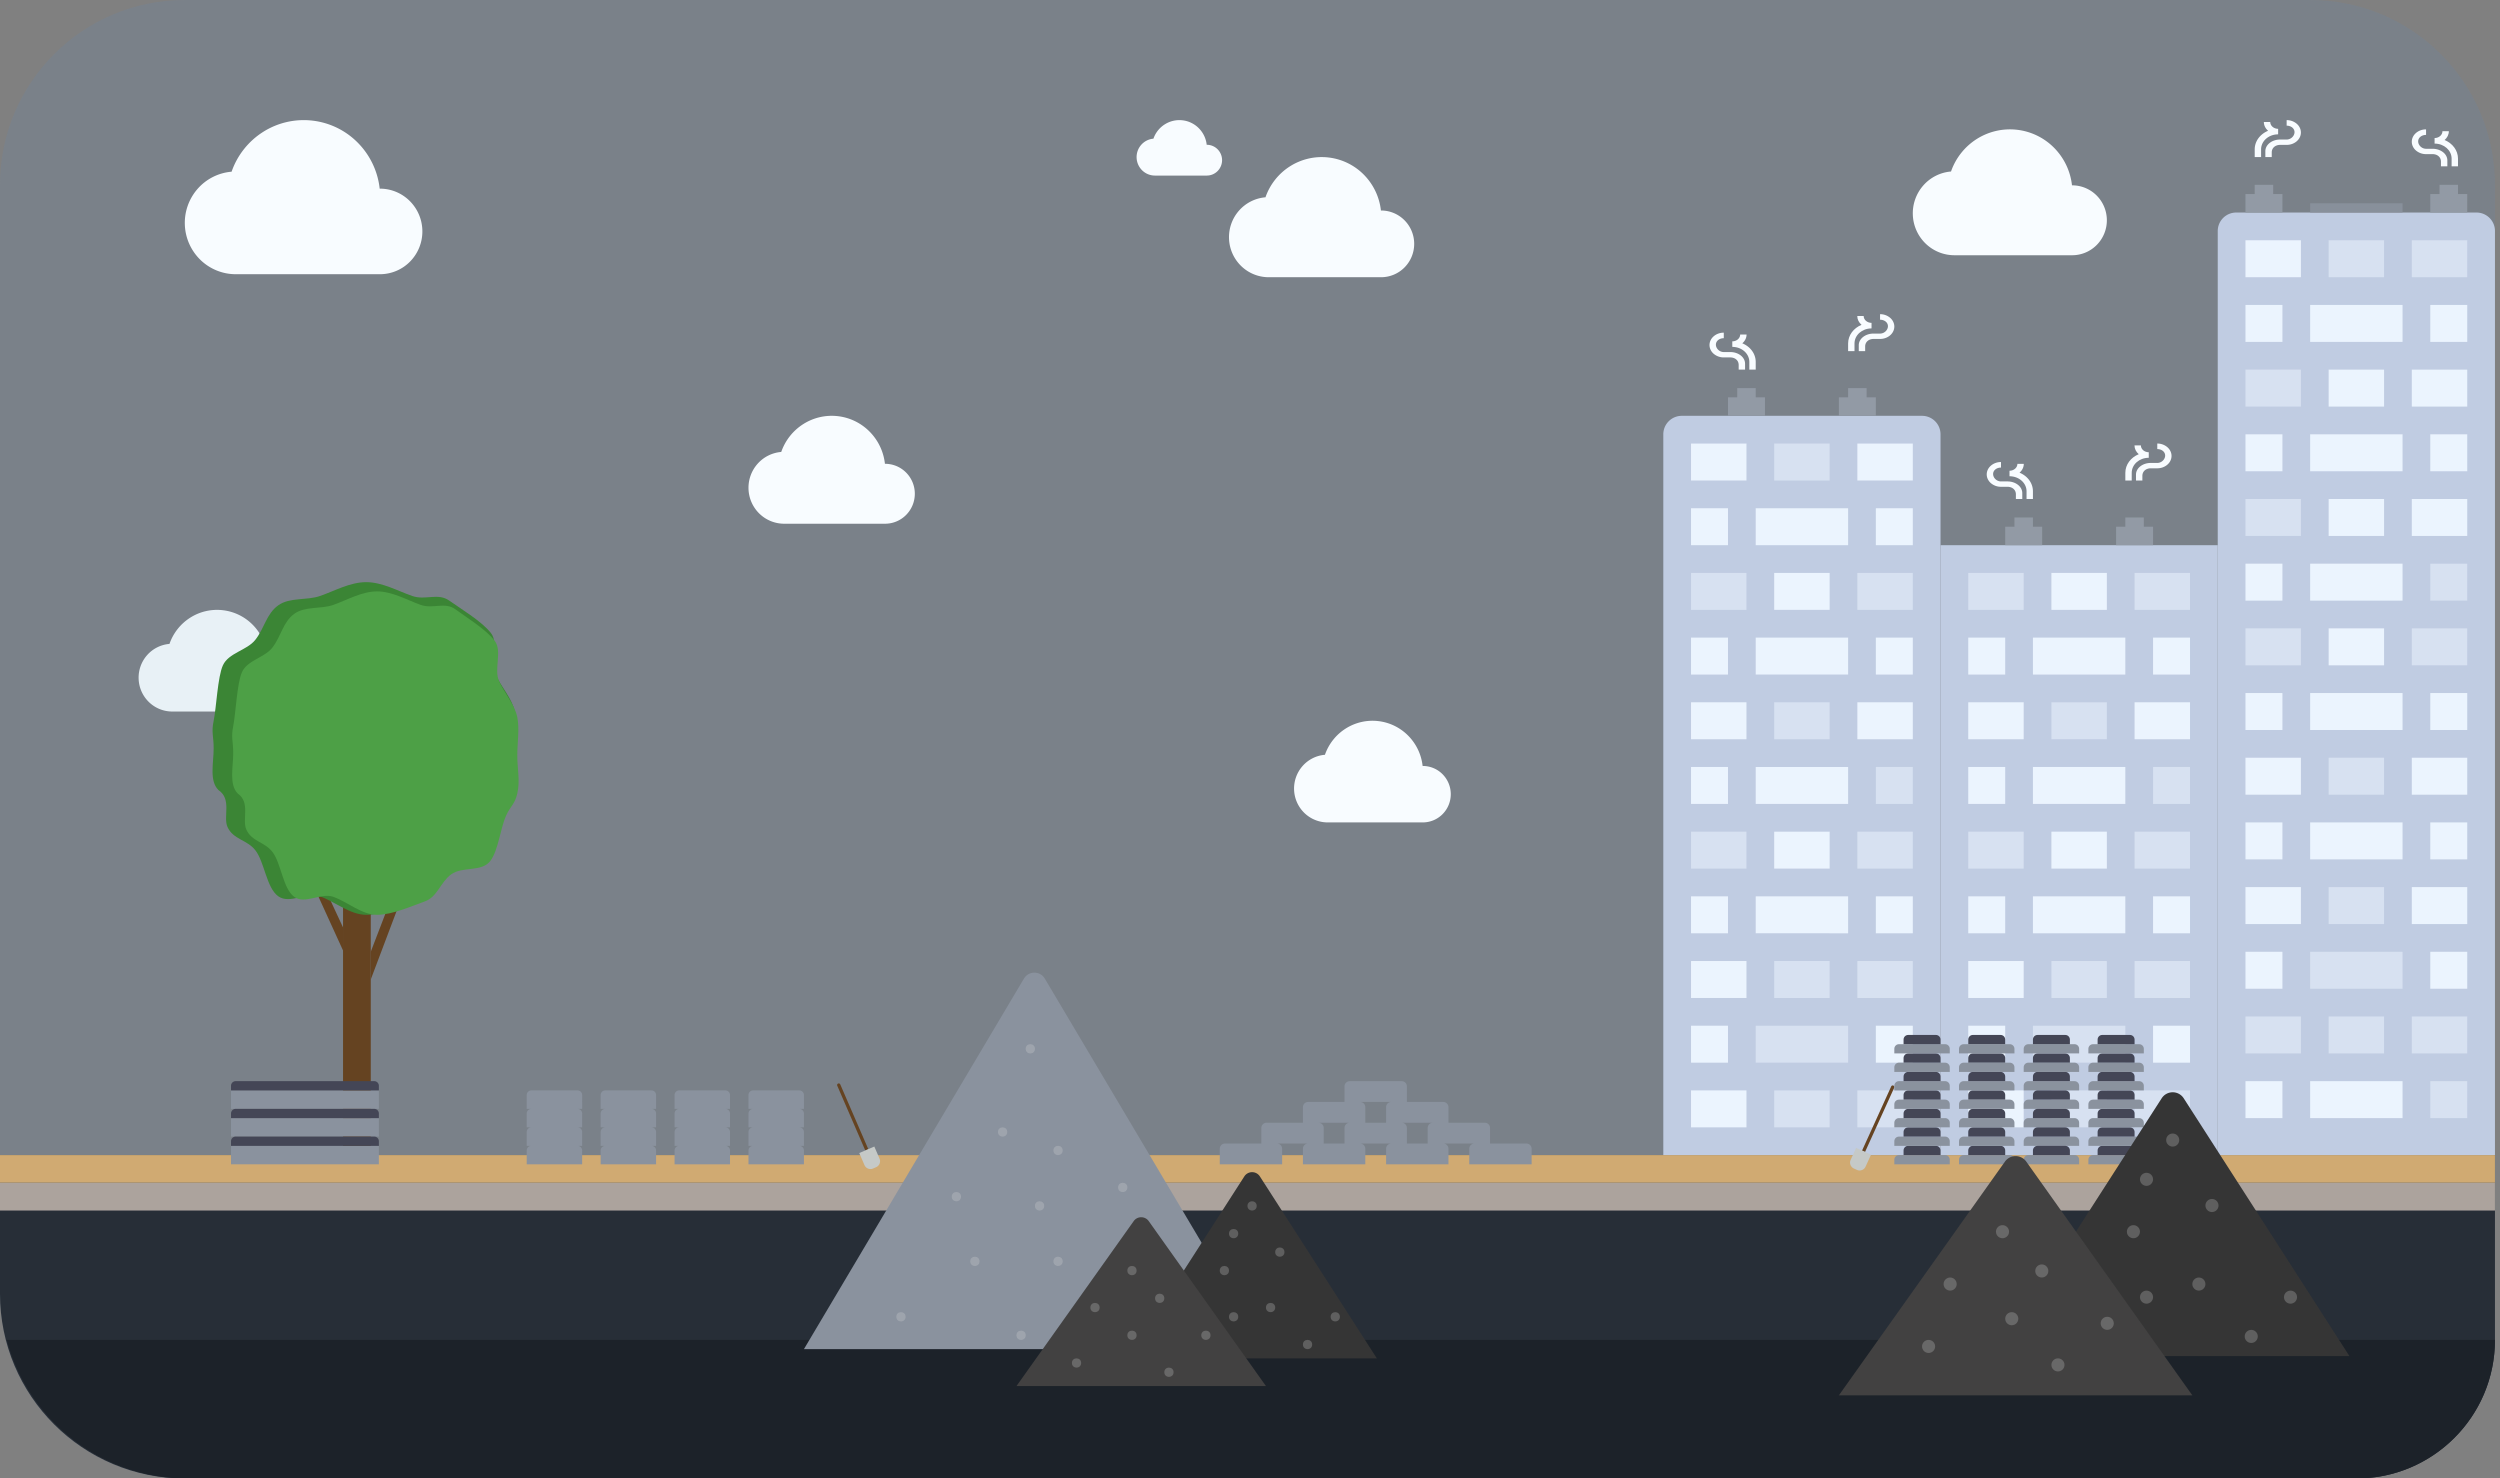 <svg width="372" height="220" fill="none" xmlns="http://www.w3.org/2000/svg"><rect width="100%" height="100%" fill="#808080" stroke="none"/><path d="M0 27.5C0 12.312 12.312 0 27.5 0h316.25c15.188 0 27.5 12.312 27.5 27.5v165c0 15.188-12.312 27.5-27.5 27.5H27.5C12.312 220 0 207.688 0 192.5v-165z" fill="#4E91E4" fill-opacity=".1"/><path d="M0 171.875h371.25v27.5c0 11.391-9.234 20.625-20.625 20.625H27.5C12.312 220 0 207.688 0 192.5v-20.625z" fill="#272E37"/><path d="M1 199.375h370.25c0 11.391-9.234 20.625-20.625 20.625H27.845A27.784 27.784 0 0 1 1 199.375z" fill="#1C2229"/><path d="M0 171.875h371.25V176H0v-4.125z" fill="#D0AA72"/><path d="M0 176h371.25v4.125H0V176z" fill="#ACA39D"/><path d="M131.678 69.014a8.052 8.052 0 0 0-2.276-4.782 7.912 7.912 0 0 0-9.87-1.13 8.01 8.01 0 0 0-3.282 4.147 5.294 5.294 0 0 0-3.544 1.788 5.37 5.37 0 0 0-1.326 3.763 5.366 5.366 0 0 0 1.629 3.64 5.286 5.286 0 0 0 3.678 1.49h15.039a4.405 4.405 0 0 0 3.12-1.324 4.478 4.478 0 0 0 1.279-3.159 4.473 4.473 0 0 0-1.312-3.145 4.406 4.406 0 0 0-3.135-1.288zM56.497 28.07a11.496 11.496 0 0 0-3.25-6.828 11.3 11.3 0 0 0-14.097-1.613 11.445 11.445 0 0 0-4.688 5.92 7.56 7.56 0 0 0-5.06 2.555 7.676 7.676 0 0 0-1.896 5.375 7.667 7.667 0 0 0 2.328 5.2 7.55 7.55 0 0 0 5.253 2.125h21.479a6.294 6.294 0 0 0 4.457-1.889 6.393 6.393 0 0 0 1.826-4.512 6.391 6.391 0 0 0-1.875-4.492 6.292 6.292 0 0 0-4.477-1.84zM308.312 27.579A9.395 9.395 0 0 0 305.656 22a9.233 9.233 0 0 0-11.515-1.317 9.353 9.353 0 0 0-3.829 4.836 6.176 6.176 0 0 0-4.134 2.087 6.27 6.27 0 0 0-1.548 4.39 6.26 6.26 0 0 0 1.902 4.247 6.166 6.166 0 0 0 4.29 1.737h17.545a5.14 5.14 0 0 0 3.641-1.543 5.222 5.222 0 0 0 1.492-3.686 5.22 5.22 0 0 0-1.531-3.67 5.14 5.14 0 0 0-3.657-1.502zM211.686 113.976a7.586 7.586 0 0 0-2.145-4.505 7.458 7.458 0 0 0-9.299-1.064 7.55 7.55 0 0 0-3.092 3.906 4.983 4.983 0 0 0-3.338 1.684 5.067 5.067 0 0 0 .285 6.976 4.98 4.98 0 0 0 3.465 1.402h14.169a4.152 4.152 0 0 0 2.94-1.246 4.218 4.218 0 0 0 1.204-2.976 4.214 4.214 0 0 0-1.236-2.963 4.148 4.148 0 0 0-2.953-1.214z" fill="#F8FCFF"/><path d="M39.753 97.476a7.583 7.583 0 0 0-2.145-4.505 7.454 7.454 0 0 0-9.299-1.064 7.549 7.549 0 0 0-3.091 3.906 4.987 4.987 0 0 0-3.339 1.684 5.064 5.064 0 0 0-1.25 3.546 5.058 5.058 0 0 0 1.536 3.43 4.979 4.979 0 0 0 3.464 1.402h14.169a4.15 4.15 0 0 0 2.94-1.246 4.218 4.218 0 0 0 1.205-2.976 4.216 4.216 0 0 0-1.237-2.963 4.15 4.15 0 0 0-2.953-1.214z" fill="#E8F1F6"/><path d="M205.481 31.323A8.966 8.966 0 0 0 202.946 26a8.81 8.81 0 0 0-10.989-1.257 8.918 8.918 0 0 0-3.654 4.615 5.895 5.895 0 0 0-3.946 1.991 5.982 5.982 0 0 0-1.477 4.19 5.975 5.975 0 0 0 1.815 4.054 5.883 5.883 0 0 0 4.094 1.657h16.745a4.908 4.908 0 0 0 3.475-1.473 4.985 4.985 0 0 0 1.423-3.517 4.98 4.98 0 0 0-1.461-3.502 4.906 4.906 0 0 0-3.49-1.435zM179.558 21.544a4.134 4.134 0 0 0-1.169-2.458 4.064 4.064 0 0 0-5.072-.58 4.114 4.114 0 0 0-1.687 2.13 2.721 2.721 0 0 0-1.821.92 2.765 2.765 0 0 0 .156 3.804 2.715 2.715 0 0 0 1.89.765h7.728a2.265 2.265 0 0 0 1.604-.68 2.3 2.3 0 0 0-.018-3.24 2.264 2.264 0 0 0-1.611-.661z" fill="#F8FCFF"/><path d="M288.75 81.125H330v90.75h-41.25v-90.75z" fill="#C0CCE2"/><path fill="#EEF6FF" fill-opacity=".5" d="M325.875 85.25h-8.25v5.5h8.25z"/><path fill="#EEF6FF" fill-opacity=".95" d="M325.875 104.5h-8.25v5.5h8.25z"/><path fill="#EEF6FF" fill-opacity=".5" d="M325.875 123.75h-8.25v5.5h8.25zM325.875 143h-8.25v5.5h8.25zM325.875 162.25h-8.25v5.5h8.25z"/><path fill="#EEF6FF" fill-opacity=".95" d="M325.875 94.875h-5.5v5.5h5.5z"/><path fill="#EEF6FF" fill-opacity=".5" d="M325.875 114.125h-5.5v5.5h5.5z"/><path fill="#EEF6FF" fill-opacity=".95" d="M325.875 133.375h-5.5v5.5h5.5zM325.875 152.625h-5.5v5.5h5.5zM313.5 85.25h-8.25v5.5h8.25z"/><path fill="#EEF6FF" fill-opacity=".5" d="M313.5 104.5h-8.25v5.5h8.25z"/><path fill="#EEF6FF" fill-opacity=".95" d="M313.5 123.75h-8.25v5.5h8.25z"/><path fill="#EEF6FF" fill-opacity=".5" d="M313.5 143h-8.25v5.5h8.25zM313.5 162.25h-8.25v5.5h8.25z"/><path fill="#EEF6FF" fill-opacity=".95" d="M316.25 94.875H302.5v5.5h13.75zM316.25 114.125H302.5v5.5h13.75zM316.25 133.375H302.5v5.5h13.75z"/><path fill="#EEF6FF" fill-opacity=".5" d="M316.25 152.625H302.5v5.5h13.75zM301.125 85.25h-8.25v5.5h8.25z"/><path fill="#EEF6FF" fill-opacity=".95" d="M301.125 104.5h-8.25v5.5h8.25z"/><path fill="#EEF6FF" fill-opacity=".5" d="M301.125 123.75h-8.25v5.5h8.25z"/><path fill="#EEF6FF" fill-opacity=".95" d="M301.125 143h-8.25v5.5h8.25zM301.125 162.25h-8.25v5.5h8.25zM298.375 94.875h-5.5v5.5h5.5zM298.375 114.125h-5.5v5.5h5.5zM298.375 133.375h-5.5v5.5h5.5zM298.375 152.625h-5.5v5.5h5.5z"/><path fill="#929AA5" d="M320.375 78.375h-5.5v2.75h5.5zM303.875 78.375h-5.5v2.75h5.5zM319 77h-2.75v1.375H319zM302.5 77h-2.75v1.375h2.75z"/><path d="M317.612 66.275c0 .511.241.974.634 1.309-1.185.49-1.996 1.545-1.996 2.772V71.5h.95v-1.144c0-1.232 1.116-2.238 2.535-2.238v-.825c-.646 0-1.172-.457-1.172-1.018h-.951z" fill="#F8FCFF"/><path d="M320.033 69.685h.969c.563 0 1.103-.194 1.501-.54.398-.345.622-.814.622-1.302 0-.49-.224-.958-.622-1.303a2.296 2.296 0 0 0-1.501-.54v.825c.647 0 1.173.401 1.173.962 0 .561-.526 1.1-1.173 1.1h-.969c-1.185 0-2.199.748-2.199 1.739v.874h.951v-.688c0-.72.583-1.127 1.248-1.127zM301.138 69.025c0 .511-.241.974-.634 1.309 1.185.49 1.996 1.545 1.996 2.772v1.144h-.95v-1.144c0-1.232-1.116-2.238-2.535-2.238v-.825c.646 0 1.172-.457 1.172-1.018h.951z" fill="#F8FCFF"/><path d="M298.717 72.435h-.969a2.296 2.296 0 0 1-1.501-.54c-.398-.345-.622-.814-.622-1.302 0-.49.224-.958.622-1.303.398-.346.938-.54 1.501-.54v.825c-.647 0-1.173.401-1.173.962 0 .561.526 1.1 1.173 1.1h.969c1.185 0 2.199.748 2.199 1.739v.874h-.951v-.688c0-.72-.583-1.127-1.248-1.127z" fill="#F8FCFF"/><path d="M371.25 34.375a2.75 2.75 0 0 0-2.75-2.75h-35.75a2.75 2.75 0 0 0-2.75 2.75v137.5h41.25v-137.5z" fill="#C0CCE2"/><path fill="#EEF6FF" fill-opacity=".95" d="M367.125 132h-8.25v5.5h8.25z"/><path fill="#EEF6FF" fill-opacity=".5" d="M367.125 151.25h-8.25v5.5h8.25z"/><path fill="#EEF6FF" fill-opacity=".95" d="M367.125 141.625h-5.5v5.5h5.5z"/><path fill="#EEF6FF" fill-opacity=".5" d="M367.125 160.875h-5.5v5.5h5.5zM354.75 132h-8.25v5.5h8.25zM354.75 151.25h-8.25v5.5h8.25zM357.5 141.625h-13.75v5.5h13.75z"/><path fill="#EEF6FF" fill-opacity=".95" d="M357.5 160.875h-13.75v5.5h13.75zM342.375 132h-8.25v5.5h8.25z"/><path fill="#EEF6FF" fill-opacity=".5" d="M342.375 151.25h-8.25v5.5h8.25z"/><path fill="#EEF6FF" fill-opacity=".95" d="M339.625 141.625h-5.5v5.5h5.5zM339.625 160.875h-5.5v5.5h5.5z"/><path fill="#8A929E" fill-opacity=".9" d="M343.75 30.25h13.75v1.375h-13.75z"/><path fill="#929AA5" d="M367.125 28.875h-5.5v2.75h5.5zM339.625 28.875h-5.5v2.75h5.5zM365.75 27.5H363v1.375h2.75zM338.25 27.5h-2.75v1.375h2.75z"/><path d="M364.388 19.525c0 .512-.241.974-.634 1.309 1.185.49 1.996 1.546 1.996 2.772v1.144h-.95v-1.144c0-1.232-1.116-2.239-2.535-2.239v-.825c.646 0 1.172-.456 1.172-1.017h.951z" fill="#F8FCFF"/><path d="M361.967 22.935h-.969a2.296 2.296 0 0 1-1.501-.54c-.398-.345-.622-.814-.622-1.302 0-.49.224-.958.622-1.303.398-.346.938-.54 1.501-.54v.825c-.647 0-1.173.402-1.173.963 0 .56.526 1.1 1.173 1.1h.969c1.185 0 2.199.747 2.199 1.737v.875h-.951v-.688c0-.72-.583-1.127-1.248-1.127zM336.862 18.15c0 .512.241.974.634 1.309-1.185.49-1.996 1.546-1.996 2.772v1.144h.95v-1.144c0-1.232 1.116-2.239 2.535-2.239v-.825c-.646 0-1.172-.456-1.172-1.017h-.951z" fill="#F8FCFF"/><path d="M339.283 21.56h.969c.563 0 1.103-.194 1.501-.54.398-.345.622-.814.622-1.302 0-.49-.224-.958-.622-1.303a2.296 2.296 0 0 0-1.501-.54v.825c.647 0 1.173.402 1.173.963 0 .56-.526 1.1-1.173 1.1h-.969c-1.185 0-2.199.747-2.199 1.737v.875h.951v-.688c0-.72.583-1.127 1.248-1.127z" fill="#F8FCFF"/><path fill="#EEF6FF" fill-opacity=".5" d="M367.125 35.75h-8.25v5.5h8.25z"/><path fill="#EEF6FF" fill-opacity=".95" d="M367.125 55h-8.25v5.5h8.25zM367.125 74.25h-8.25v5.5h8.25z"/><path fill="#EEF6FF" fill-opacity=".5" d="M367.125 93.5h-8.25V99h8.25z"/><path fill="#EEF6FF" fill-opacity=".95" d="M367.125 112.75h-8.25v5.5h8.25zM367.125 45.375h-5.5v5.5h5.5zM367.125 64.625h-5.5v5.5h5.5z"/><path fill="#EEF6FF" fill-opacity=".5" d="M367.125 83.875h-5.5v5.5h5.5z"/><path fill="#EEF6FF" fill-opacity=".95" d="M367.125 103.125h-5.5v5.5h5.5zM367.125 122.375h-5.5v5.5h5.5z"/><path fill="#EEF6FF" fill-opacity=".5" d="M354.75 35.75h-8.25v5.5h8.25z"/><path fill="#EEF6FF" fill-opacity=".95" d="M354.75 55h-8.25v5.5h8.25zM354.75 74.25h-8.25v5.5h8.25zM354.75 93.5h-8.25V99h8.25z"/><path fill="#EEF6FF" fill-opacity=".5" d="M354.75 112.75h-8.25v5.5h8.25z"/><path fill="#EEF6FF" fill-opacity=".95" d="M357.5 45.375h-13.75v5.5h13.75zM357.5 64.625h-13.75v5.5h13.75zM357.5 83.875h-13.75v5.5h13.75zM357.5 103.125h-13.75v5.5h13.75zM357.5 122.375h-13.75v5.5h13.75zM342.375 35.75h-8.25v5.5h8.25z"/><path fill="#EEF6FF" fill-opacity=".5" d="M342.375 55h-8.25v5.5h8.25zM342.375 74.25h-8.25v5.5h8.25zM342.375 93.5h-8.25V99h8.25z"/><path fill="#EEF6FF" fill-opacity=".95" d="M342.375 112.75h-8.25v5.5h8.25zM339.625 45.375h-5.5v5.5h5.5zM339.625 64.625h-5.5v5.5h5.5zM339.625 83.875h-5.5v5.5h5.5zM339.625 103.125h-5.5v5.5h5.5zM339.625 122.375h-5.5v5.5h5.5z"/><path d="M288.75 64.625a2.75 2.75 0 0 0-2.75-2.75h-35.75a2.75 2.75 0 0 0-2.75 2.75v107.25h41.25V64.625z" fill="#C0CCE2"/><path fill="#EEF6FF" fill-opacity=".95" d="M284.625 66h-8.25v5.5h8.25z"/><path fill="#EEF6FF" fill-opacity=".5" d="M284.625 85.25h-8.25v5.5h8.25z"/><path fill="#EEF6FF" fill-opacity=".95" d="M284.625 104.5h-8.25v5.5h8.25z"/><path fill="#EEF6FF" fill-opacity=".5" d="M284.625 123.75h-8.25v5.5h8.25zM284.625 143h-8.25v5.5h8.25zM284.625 162.25h-8.25v5.5h8.25z"/><path fill="#EEF6FF" fill-opacity=".95" d="M284.625 75.625h-5.5v5.5h5.5zM284.625 94.875h-5.5v5.5h5.5z"/><path fill="#EEF6FF" fill-opacity=".5" d="M284.625 114.125h-5.5v5.5h5.5z"/><path fill="#EEF6FF" fill-opacity=".95" d="M284.625 133.375h-5.5v5.5h5.5zM284.625 152.625h-5.5v5.5h5.5z"/><path fill="#EEF6FF" fill-opacity=".5" d="M272.25 66H264v5.5h8.25z"/><path fill="#EEF6FF" fill-opacity=".95" d="M272.25 85.25H264v5.5h8.25z"/><path fill="#EEF6FF" fill-opacity=".5" d="M272.25 104.5H264v5.5h8.25z"/><path fill="#EEF6FF" fill-opacity=".95" d="M272.25 123.75H264v5.5h8.25z"/><path fill="#EEF6FF" fill-opacity=".5" d="M272.25 143H264v5.5h8.25zM272.25 162.25H264v5.5h8.25z"/><path fill="#EEF6FF" fill-opacity=".95" d="M275 75.625h-13.75v5.5H275zM275 94.875h-13.75v5.5H275zM275 114.125h-13.75v5.5H275zM275 133.375h-13.75v5.5H275z"/><path fill="#EEF6FF" fill-opacity=".5" d="M275 152.625h-13.75v5.5H275z"/><path fill="#EEF6FF" fill-opacity=".95" d="M259.875 66h-8.25v5.5h8.25z"/><path fill="#EEF6FF" fill-opacity=".5" d="M259.875 85.25h-8.25v5.5h8.25z"/><path fill="#EEF6FF" fill-opacity=".95" d="M259.875 104.5h-8.25v5.5h8.25z"/><path fill="#EEF6FF" fill-opacity=".5" d="M259.875 123.75h-8.25v5.5h8.25z"/><path fill="#EEF6FF" fill-opacity=".95" d="M259.875 143h-8.25v5.5h8.25zM259.875 162.25h-8.25v5.5h8.25zM257.125 75.625h-5.5v5.5h5.5zM257.125 94.875h-5.5v5.5h5.5zM257.125 114.125h-5.5v5.5h5.5zM257.125 133.375h-5.5v5.5h5.5zM257.125 152.625h-5.5v5.5h5.5z"/><path fill="#929AA5" d="M279.125 59.125h-5.5v2.75h5.5zM262.625 59.125h-5.5v2.75h5.5zM277.75 57.75H275v1.375h2.75zM261.25 57.75h-2.75v1.375h2.75z"/><path d="M276.362 47.025c0 .511.241.974.634 1.309-1.185.49-1.996 1.545-1.996 2.772v1.144h.95v-1.144c0-1.232 1.116-2.239 2.535-2.239v-.825c-.646 0-1.172-.456-1.172-1.017h-.951z" fill="#F8FCFF"/><path d="M278.783 50.435h.969c.563 0 1.103-.194 1.501-.54.398-.345.622-.814.622-1.303 0-.488-.224-.957-.622-1.302a2.296 2.296 0 0 0-1.501-.54v.825c.647 0 1.173.401 1.173.962 0 .562-.526 1.1-1.173 1.1h-.969c-1.185 0-2.199.748-2.199 1.739v.874h.951v-.688c0-.72.583-1.127 1.248-1.127zM259.888 49.775c0 .511-.241.974-.634 1.309 1.185.49 1.996 1.545 1.996 2.772V55h-.95v-1.144c0-1.232-1.116-2.239-2.535-2.239v-.825c.646 0 1.172-.456 1.172-1.017h.951z" fill="#F8FCFF"/><path d="M257.467 53.185h-.969a2.296 2.296 0 0 1-1.501-.54c-.398-.345-.622-.814-.622-1.303 0-.488.224-.957.622-1.302.398-.346.938-.54 1.501-.54v.825c-.647 0-1.173.401-1.173.962 0 .562.526 1.1 1.173 1.1h.969c1.185 0 2.199.748 2.199 1.739V55h-.951v-.688c0-.72-.583-1.127-1.248-1.127z" fill="#F8FCFF"/><path d="M281.413 161.655a.243.243 0 0 1 .323-.121c.123.056.177.2.121.323l-4.339 9.555-.445-.202 4.34-9.555z" fill="#654321"/><path d="m276.185 170.807 2.222 1.009-.808 1.778a.976.976 0 0 1-1.292.485l-.445-.202a.977.977 0 0 1-.485-1.293l.808-1.777z" fill="#C5C9C7"/><path d="M125.032 161.361a.244.244 0 1 0-.448.194l4.169 9.631.448-.194-4.169-9.631z" fill="#654321"/><path d="m130.097 170.604-2.24.97.776 1.791a.976.976 0 0 0 1.284.508l.447-.194a.975.975 0 0 0 .508-1.283l-.775-1.792z" fill="#C5C9C7"/><path d="M310.75 172.562c0-.379.308-.687.688-.687h6.874c.38 0 .688.308.688.687v.688h-8.25v-.688z" fill="#8A929E"/><path d="M312.125 171.188c0-.38.308-.688.687-.688h4.126c.379 0 .687.308.687.688v.687h-5.5v-.687z" fill="#444656"/><path d="M310.75 169.812c0-.379.308-.687.688-.687h6.874c.38 0 .688.308.688.687v.688h-8.25v-.688z" fill="#8A929E"/><path d="M312.125 168.438c0-.38.308-.688.687-.688h4.126c.379 0 .687.308.687.688v.687h-5.5v-.687z" fill="#444656"/><path d="M310.75 167.062c0-.379.308-.687.688-.687h6.874c.38 0 .688.308.688.687v.688h-8.25v-.688z" fill="#8A929E"/><path d="M312.125 165.688c0-.38.308-.688.687-.688h4.126c.379 0 .687.308.687.688v.687h-5.5v-.687z" fill="#444656"/><path d="M310.75 164.312c0-.379.308-.687.688-.687h6.874c.38 0 .688.308.688.687V165h-8.25v-.688z" fill="#8A929E"/><path d="M312.125 162.938c0-.38.308-.688.687-.688h4.126c.379 0 .687.308.687.688v.687h-5.5v-.687z" fill="#444656"/><path d="M310.75 161.562c0-.379.308-.687.688-.687h6.874c.38 0 .688.308.688.687v.688h-8.25v-.688z" fill="#8A929E"/><path d="M312.125 160.188c0-.38.308-.688.687-.688h4.126c.379 0 .687.308.687.688v.687h-5.5v-.687z" fill="#444656"/><path d="M310.75 158.812c0-.379.308-.687.688-.687h6.874c.38 0 .688.308.688.687v.688h-8.25v-.688z" fill="#8A929E"/><path d="M312.125 157.438c0-.38.308-.688.687-.688h4.126c.379 0 .687.308.687.688v.687h-5.5v-.687z" fill="#444656"/><path d="M310.75 156.062c0-.379.308-.687.688-.687h6.874c.38 0 .688.308.688.687v.688h-8.25v-.688z" fill="#8A929E"/><path d="M312.125 154.688c0-.38.308-.688.687-.688h4.126c.379 0 .687.308.687.688v.687h-5.5v-.687z" fill="#444656"/><path d="M301.125 161.562c0-.379.308-.687.687-.687h6.876c.379 0 .687.308.687.687v.688h-8.25v-.688z" fill="#8A929E"/><path d="M302.5 160.188c0-.38.308-.688.688-.688h4.124c.38 0 .688.308.688.688v.687h-5.5v-.687z" fill="#444656"/><path d="M301.125 158.812c0-.379.308-.687.687-.687h6.876c.379 0 .687.308.687.687v.688h-8.25v-.688z" fill="#8A929E"/><path d="M302.5 157.438c0-.38.308-.688.688-.688h4.124c.38 0 .688.308.688.688v.687h-5.5v-.687z" fill="#444656"/><path d="M301.125 156.062c0-.379.308-.687.687-.687h6.876c.379 0 .687.308.687.687v.688h-8.25v-.688z" fill="#8A929E"/><path d="M302.5 154.688c0-.38.308-.688.688-.688h4.124c.38 0 .688.308.688.688v.687h-5.5v-.687z" fill="#444656"/><path d="M301.125 164.312c0-.379.308-.687.687-.687h6.876c.379 0 .687.308.687.687V165h-8.25v-.688z" fill="#8A929E"/><path d="M302.5 162.938c0-.38.308-.688.688-.688h4.124c.38 0 .688.308.688.688v.687h-5.5v-.687z" fill="#444656"/><path d="M301.125 167.062c0-.379.308-.687.687-.687h6.876c.379 0 .687.308.687.687v.688h-8.25v-.688z" fill="#8A929E"/><path d="M302.5 165.688c0-.38.308-.688.688-.688h4.124c.38 0 .688.308.688.688v.687h-5.5v-.687z" fill="#444656"/><path d="M301.125 169.812c0-.379.308-.687.687-.687h6.876c.379 0 .687.308.687.687v.688h-8.25v-.688z" fill="#8A929E"/><path d="M302.5 168.438c0-.38.308-.688.688-.688h4.124c.38 0 .688.308.688.688v.687h-5.5v-.687z" fill="#444656"/><path d="M301.125 172.562c0-.379.308-.687.687-.687h6.876c.379 0 .687.308.687.687v.688h-8.25v-.688z" fill="#8A929E"/><path d="M302.5 171.188c0-.38.308-.688.688-.688h4.124c.38 0 .688.308.688.688v.687h-5.5v-.687z" fill="#444656"/><path d="M291.5 172.562c0-.379.308-.687.688-.687h6.874c.38 0 .688.308.688.687v.688h-8.25v-.688z" fill="#8A929E"/><path d="M292.875 171.188c0-.38.308-.688.687-.688h4.126c.379 0 .687.308.687.688v.687h-5.5v-.687z" fill="#444656"/><path d="M291.5 169.812c0-.379.308-.687.688-.687h6.874c.38 0 .688.308.688.687v.688h-8.25v-.688z" fill="#8A929E"/><path d="M292.875 168.438c0-.38.308-.688.687-.688h4.126c.379 0 .687.308.687.688v.687h-5.5v-.687z" fill="#444656"/><path d="M291.5 167.062c0-.379.308-.687.688-.687h6.874c.38 0 .688.308.688.687v.688h-8.25v-.688z" fill="#8A929E"/><path d="M292.875 165.688c0-.38.308-.688.687-.688h4.126c.379 0 .687.308.687.688v.687h-5.5v-.687z" fill="#444656"/><path d="M291.5 164.312c0-.379.308-.687.688-.687h6.874c.38 0 .688.308.688.687V165h-8.25v-.688z" fill="#8A929E"/><path d="M292.875 162.938c0-.38.308-.688.687-.688h4.126c.379 0 .687.308.687.688v.687h-5.5v-.687z" fill="#444656"/><path d="M291.5 161.562c0-.379.308-.687.688-.687h6.874c.38 0 .688.308.688.687v.688h-8.25v-.688z" fill="#8A929E"/><path d="M292.875 160.188c0-.38.308-.688.687-.688h4.126c.379 0 .687.308.687.688v.687h-5.5v-.687z" fill="#444656"/><path d="M291.5 158.812c0-.379.308-.687.688-.687h6.874c.38 0 .688.308.688.687v.688h-8.25v-.688z" fill="#8A929E"/><path d="M292.875 157.438c0-.38.308-.688.687-.688h4.126c.379 0 .687.308.687.688v.687h-5.5v-.687z" fill="#444656"/><path d="M291.5 156.062c0-.379.308-.687.688-.687h6.874c.38 0 .688.308.688.687v.688h-8.25v-.688z" fill="#8A929E"/><path d="M292.875 154.688c0-.38.308-.688.687-.688h4.126c.379 0 .687.308.687.688v.687h-5.5v-.687z" fill="#444656"/><path d="M281.875 172.562c0-.379.308-.687.687-.687h6.876c.379 0 .687.308.687.687v.688h-8.25v-.688z" fill="#8A929E"/><path d="M283.25 171.188c0-.38.308-.688.688-.688h4.124c.38 0 .688.308.688.688v.687h-5.5v-.687z" fill="#444656"/><path d="M281.875 169.812c0-.379.308-.687.687-.687h6.876c.379 0 .687.308.687.687v.688h-8.25v-.688z" fill="#8A929E"/><path d="M283.25 168.438c0-.38.308-.688.688-.688h4.124c.38 0 .688.308.688.688v.687h-5.5v-.687z" fill="#444656"/><path d="M281.875 167.062c0-.379.308-.687.687-.687h6.876c.379 0 .687.308.687.687v.688h-8.25v-.688z" fill="#8A929E"/><path d="M283.25 165.688c0-.38.308-.688.688-.688h4.124c.38 0 .688.308.688.688v.687h-5.5v-.687z" fill="#444656"/><path d="M281.875 164.312c0-.379.308-.687.687-.687h6.876c.379 0 .687.308.687.687V165h-8.25v-.688z" fill="#8A929E"/><path d="M283.25 162.938c0-.38.308-.688.688-.688h4.124c.38 0 .688.308.688.688v.687h-5.5v-.687z" fill="#444656"/><path d="M281.875 161.562c0-.379.308-.687.687-.687h6.876c.379 0 .687.308.687.687v.688h-8.25v-.688z" fill="#8A929E"/><path d="M283.25 160.188c0-.38.308-.688.688-.688h4.124c.38 0 .688.308.688.688v.687h-5.5v-.687z" fill="#444656"/><path d="M281.875 158.812c0-.379.308-.687.687-.687h6.876c.379 0 .687.308.687.687v.688h-8.25v-.688z" fill="#8A929E"/><path d="M283.25 157.438c0-.38.308-.688.688-.688h4.124c.38 0 .688.308.688.688v.687h-5.5v-.687z" fill="#444656"/><path d="M281.875 156.062c0-.379.308-.687.687-.687h6.876c.379 0 .687.308.687.687v.688h-8.25v-.688z" fill="#8A929E"/><path d="M283.25 154.688c0-.38.308-.688.688-.688h4.124c.38 0 .688.308.688.688v.687h-5.5v-.687z" fill="#444656"/><path fill="#654321" d="M51.044 132h4.125v39.875h-4.125z"/><path d="m47.004 132.582 1.245-.582 2.88 6.187v3.438l-4.125-9.043zM60.475 127.801l1.282.495-6.588 17.454v-4.125l5.306-13.824z" fill="#654321"/><path d="M76.606 111.719c0 2.136.467 3.866 0 5.843-.396 1.68-1.102 1.916-1.796 3.438-.849 1.864-1.22 5.314-2.454 6.875-1.396 1.765-4.39.785-6.188 2.063-1.69 1.202-2.162 3.445-4.125 4.124-2.168.752-5.165 2.063-7.562 2.063-2.397 0-4.706-1.999-6.875-2.75-1.962-.68-4.497 1.203-6.188 0-1.796-1.278-2.041-5.11-3.437-6.875-1.234-1.561-3.276-1.573-4.125-3.438-.693-1.521.688-4.124-1.348-5.5-1.402-1.374-.715-4.05-.715-6.187 0-1.89-.367-2.356 0-4.125.402-1.929.588-6.522 1.376-8.25.849-1.864 3.578-2.22 4.812-3.781 1.396-1.765 1.641-3.879 3.438-5.156 1.69-1.203 4.225-.695 6.187-1.376 2.169-.75 4.478-2.062 6.875-2.062 2.397 0 4.706 1.311 6.875 2.063 1.962.68 3.81-.516 5.5.687 1.797 1.278 4.792 3.047 6.188 4.813 1.234 1.56-.162 4.323.687 6.187.787 1.728 2.474 3.571 2.875 5.5.368 1.769 0 3.953 0 5.844z" fill="#3B8535"/><path d="M76.973 112.397c0 2.077.44 3.758 0 5.681-.374 1.633-1.04 1.863-1.694 3.342-.801 1.813-1.151 5.167-2.315 6.684-1.317 1.717-4.142.763-5.837 2.005-1.595 1.17-2.04 3.35-3.89 4.011-2.046.73-4.874 2.005-7.134 2.005-2.26 0-4.44-1.943-6.485-2.674-1.851-.661-4.242 1.17-5.837 0-1.694-1.242-1.926-4.967-3.242-6.684-1.164-1.517-3.09-1.529-3.891-3.342-.654-1.479.648-4.01-1.271-5.347-1.323-1.337-.675-3.938-.675-6.016 0-1.837-.347-2.29 0-4.01.379-1.875.555-6.34 1.297-8.021.801-1.812 3.376-2.158 4.54-3.676 1.316-1.716 1.548-3.77 3.242-5.013 1.595-1.17 3.986-.676 5.837-1.337 2.045-.73 4.224-2.005 6.485-2.005 2.26 0 4.44 1.275 6.485 2.005 1.85.661 3.593-.5 5.188.669 1.694 1.242 4.52 2.962 5.836 4.678 1.164 1.518-.152 4.204.649 6.016.742 1.68 2.334 3.472 2.712 5.347.347 1.72 0 3.844 0 5.682z" fill="#4DA046"/><path d="M56.375 170.5h-22v2.75h22v-2.75zM56.375 166.375h-22v2.75h22v-2.75zM56.375 162.25h-22V165h22v-2.75z" fill="#8A929E"/><path d="M56.375 169.812a.688.688 0 0 0-.688-.687H35.064a.688.688 0 0 0-.688.687v.688h22v-.688zM56.375 165.688a.688.688 0 0 0-.688-.688H35.064a.688.688 0 0 0-.688.688v.687h22v-.687zM56.375 161.562a.688.688 0 0 0-.688-.687H35.064a.688.688 0 0 0-.688.687v.688h22v-.688z" fill="#444656"/><path d="M218.625 170.93c0-.427.346-.774.773-.774h7.735c.427 0 .773.347.773.774v2.32h-9.281v-2.32zM206.25 170.93c0-.427.346-.774.773-.774h7.735c.427 0 .773.347.773.774v2.32h-9.281v-2.32zM193.875 170.93c0-.427.346-.774.773-.774h7.735c.427 0 .773.347.773.774v2.32h-9.281v-2.32zM200.062 167.836c0-.427.347-.774.774-.774h7.734c.427 0 .774.347.774.774v2.32h-9.282v-2.32zM212.438 167.836c0-.427.346-.774.773-.774h7.734c.427 0 .774.347.774.774v2.32h-9.281v-2.32zM206.25 164.742c0-.427.346-.773.773-.773h7.735c.427 0 .773.346.773.773v2.32h-9.281v-2.32zM181.5 170.93c0-.427.346-.774.773-.774h7.735c.427 0 .773.347.773.774v2.32H181.5v-2.32zM187.688 167.836c0-.427.346-.774.773-.774h7.734c.427 0 .774.347.774.774v2.32h-9.281v-2.32zM193.875 164.742c0-.427.346-.773.773-.773h7.735c.427 0 .773.346.773.773v2.32h-9.281v-2.32zM200.062 161.648c0-.427.347-.773.774-.773h7.734c.427 0 .774.346.774.773v2.321h-9.282v-2.321zM78.375 171.188c0-.38.308-.688.688-.688h6.874c.38 0 .688.308.688.688v2.062h-8.25v-2.062zM89.375 171.188c0-.38.308-.688.688-.688h6.874c.38 0 .688.308.688.688v2.062h-8.25v-2.062zM100.375 171.188c0-.38.308-.688.687-.688h6.876c.379 0 .687.308.687.688v2.062h-8.25v-2.062zM111.375 171.188c0-.38.308-.688.687-.688h6.876c.379 0 .687.308.687.688v2.062h-8.25v-2.062zM111.375 168.438c0-.38.308-.688.687-.688h6.876c.379 0 .687.308.687.688v2.062h-8.25v-2.062zM111.375 165.688c0-.38.308-.688.687-.688h6.876c.379 0 .687.308.687.688v2.062h-8.25v-2.062zM111.375 162.938c0-.38.308-.688.687-.688h6.876c.379 0 .687.308.687.688V165h-8.25v-2.062zM100.375 168.438c0-.38.308-.688.687-.688h6.876c.379 0 .687.308.687.688v2.062h-8.25v-2.062zM100.375 165.688c0-.38.308-.688.687-.688h6.876c.379 0 .687.308.687.688v2.062h-8.25v-2.062zM100.375 162.938c0-.38.308-.688.687-.688h6.876c.379 0 .687.308.687.688V165h-8.25v-2.062zM89.375 168.438c0-.38.308-.688.688-.688h6.874c.38 0 .688.308.688.688v2.062h-8.25v-2.062zM89.375 165.688c0-.38.308-.688.688-.688h6.874c.38 0 .688.308.688.688v2.062h-8.25v-2.062zM89.375 162.938c0-.38.308-.688.688-.688h6.874c.38 0 .688.308.688.688V165h-8.25v-2.062zM78.375 168.438c0-.38.308-.688.688-.688h6.874c.38 0 .688.308.688.688v2.062h-8.25v-2.062zM78.375 165.688c0-.38.308-.688.688-.688h6.874c.38 0 .688.308.688.688v2.062h-8.25v-2.062zM78.375 162.938c0-.38.308-.688.688-.688h6.874c.38 0 .688.308.688.688V165h-8.25v-2.062z" fill="#8A929E"/><path d="M321.658 163.424a1.948 1.948 0 0 1 3.277 0l24.659 38.357H297l24.658-38.357z" fill="#353535"/><path d="M298.334 172.849a1.948 1.948 0 0 1 3.176 0l24.709 34.776h-52.594l24.709-34.776z" fill="#424141"/><circle cx="297.974" cy="183.276" r=".974" fill="#DDD" fill-opacity=".25"/><circle cx="290.182" cy="191.068" r=".974" fill="#DDD" fill-opacity=".25"/><circle cx="299.349" cy="196.224" r=".974" fill="#DDD" fill-opacity=".25"/><circle cx="286.974" cy="200.349" r=".974" fill="#DDD" fill-opacity=".25"/><circle cx="306.224" cy="203.099" r=".974" fill="#DDD" fill-opacity=".25"/><circle cx="303.818" cy="189.12" r=".974" fill="#DDD" fill-opacity=".25"/><circle cx="313.557" cy="196.911" r=".974" fill="#DDD" fill-opacity=".25"/><circle cx="317.453" cy="183.276" r=".974" fill="#DDD" fill-opacity=".25"/><circle cx="323.297" cy="169.641" r=".974" fill="#DDD" fill-opacity=".25"/><circle cx="329.141" cy="179.38" r=".974" fill="#DDD" fill-opacity=".25"/><circle cx="319.401" cy="175.484" r=".974" fill="#DDD" fill-opacity=".25"/><circle cx="340.828" cy="193.016" r=".974" fill="#DDD" fill-opacity=".25"/><circle cx="327.193" cy="191.068" r=".974" fill="#DDD" fill-opacity=".25"/><circle cx="319.401" cy="193.016" r=".974" fill="#DDD" fill-opacity=".25"/><circle cx="334.985" cy="198.859" r=".974" fill="#DDD" fill-opacity=".25"/><path d="M152.362 145.614c.7-1.178 2.405-1.178 3.104 0l32.737 55.136h-68.578l32.737-55.136z" fill="#8A929E"/><path d="M185.156 175.049a1.375 1.375 0 0 1 2.313 0l17.406 27.076H167.75l17.406-27.076z" fill="#353535"/><path d="M168.692 181.703a1.374 1.374 0 0 1 2.241 0l17.442 24.547H151.25l17.442-24.547z" fill="#424141"/><circle cx="149.188" cy="168.438" r=".688" fill="#DDD" fill-opacity=".25"/><circle cx="157.438" cy="171.188" r=".688" fill="#DDD" fill-opacity=".25"/><circle cx="142.312" cy="178.062" r=".688" fill="#DDD" fill-opacity=".25"/><circle cx="153.312" cy="156.062" r=".688" fill="#DDD" fill-opacity=".25"/><circle cx="157.438" cy="187.688" r=".688" fill="#DDD" fill-opacity=".25"/><circle cx="154.688" cy="179.438" r=".688" fill="#DDD" fill-opacity=".25"/><circle cx="134.062" cy="195.938" r=".688" fill="#DDD" fill-opacity=".25"/><circle cx="145.062" cy="187.688" r=".688" fill="#DDD" fill-opacity=".25"/><circle cx="167.062" cy="176.688" r=".688" fill="#DDD" fill-opacity=".25"/><circle cx="151.938" cy="198.688" r=".688" fill="#DDD" fill-opacity=".25"/><circle cx="168.438" cy="189.062" r=".688" fill="#DDD" fill-opacity=".25"/><circle cx="162.938" cy="194.562" r=".688" fill="#DDD" fill-opacity=".25"/><circle cx="168.438" cy="198.688" r=".688" fill="#DDD" fill-opacity=".25"/><circle cx="160.188" cy="202.812" r=".688" fill="#DDD" fill-opacity=".25"/><circle cx="173.938" cy="204.188" r=".688" fill="#DDD" fill-opacity=".25"/><circle cx="172.562" cy="193.188" r=".688" fill="#DDD" fill-opacity=".25"/><circle cx="179.438" cy="198.688" r=".688" fill="#DDD" fill-opacity=".25"/><circle cx="182.188" cy="189.062" r=".688" fill="#DDD" fill-opacity=".25"/><circle cx="186.312" cy="179.438" r=".688" fill="#DDD" fill-opacity=".25"/><circle cx="190.438" cy="186.312" r=".688" fill="#DDD" fill-opacity=".25"/><circle cx="183.562" cy="183.562" r=".688" fill="#DDD" fill-opacity=".25"/><circle cx="198.688" cy="195.938" r=".688" fill="#DDD" fill-opacity=".25"/><circle cx="189.062" cy="194.562" r=".688" fill="#DDD" fill-opacity=".25"/><circle cx="183.562" cy="195.938" r=".688" fill="#DDD" fill-opacity=".25"/><circle cx="194.562" cy="200.062" r=".688" fill="#DDD" fill-opacity=".25"/></svg>